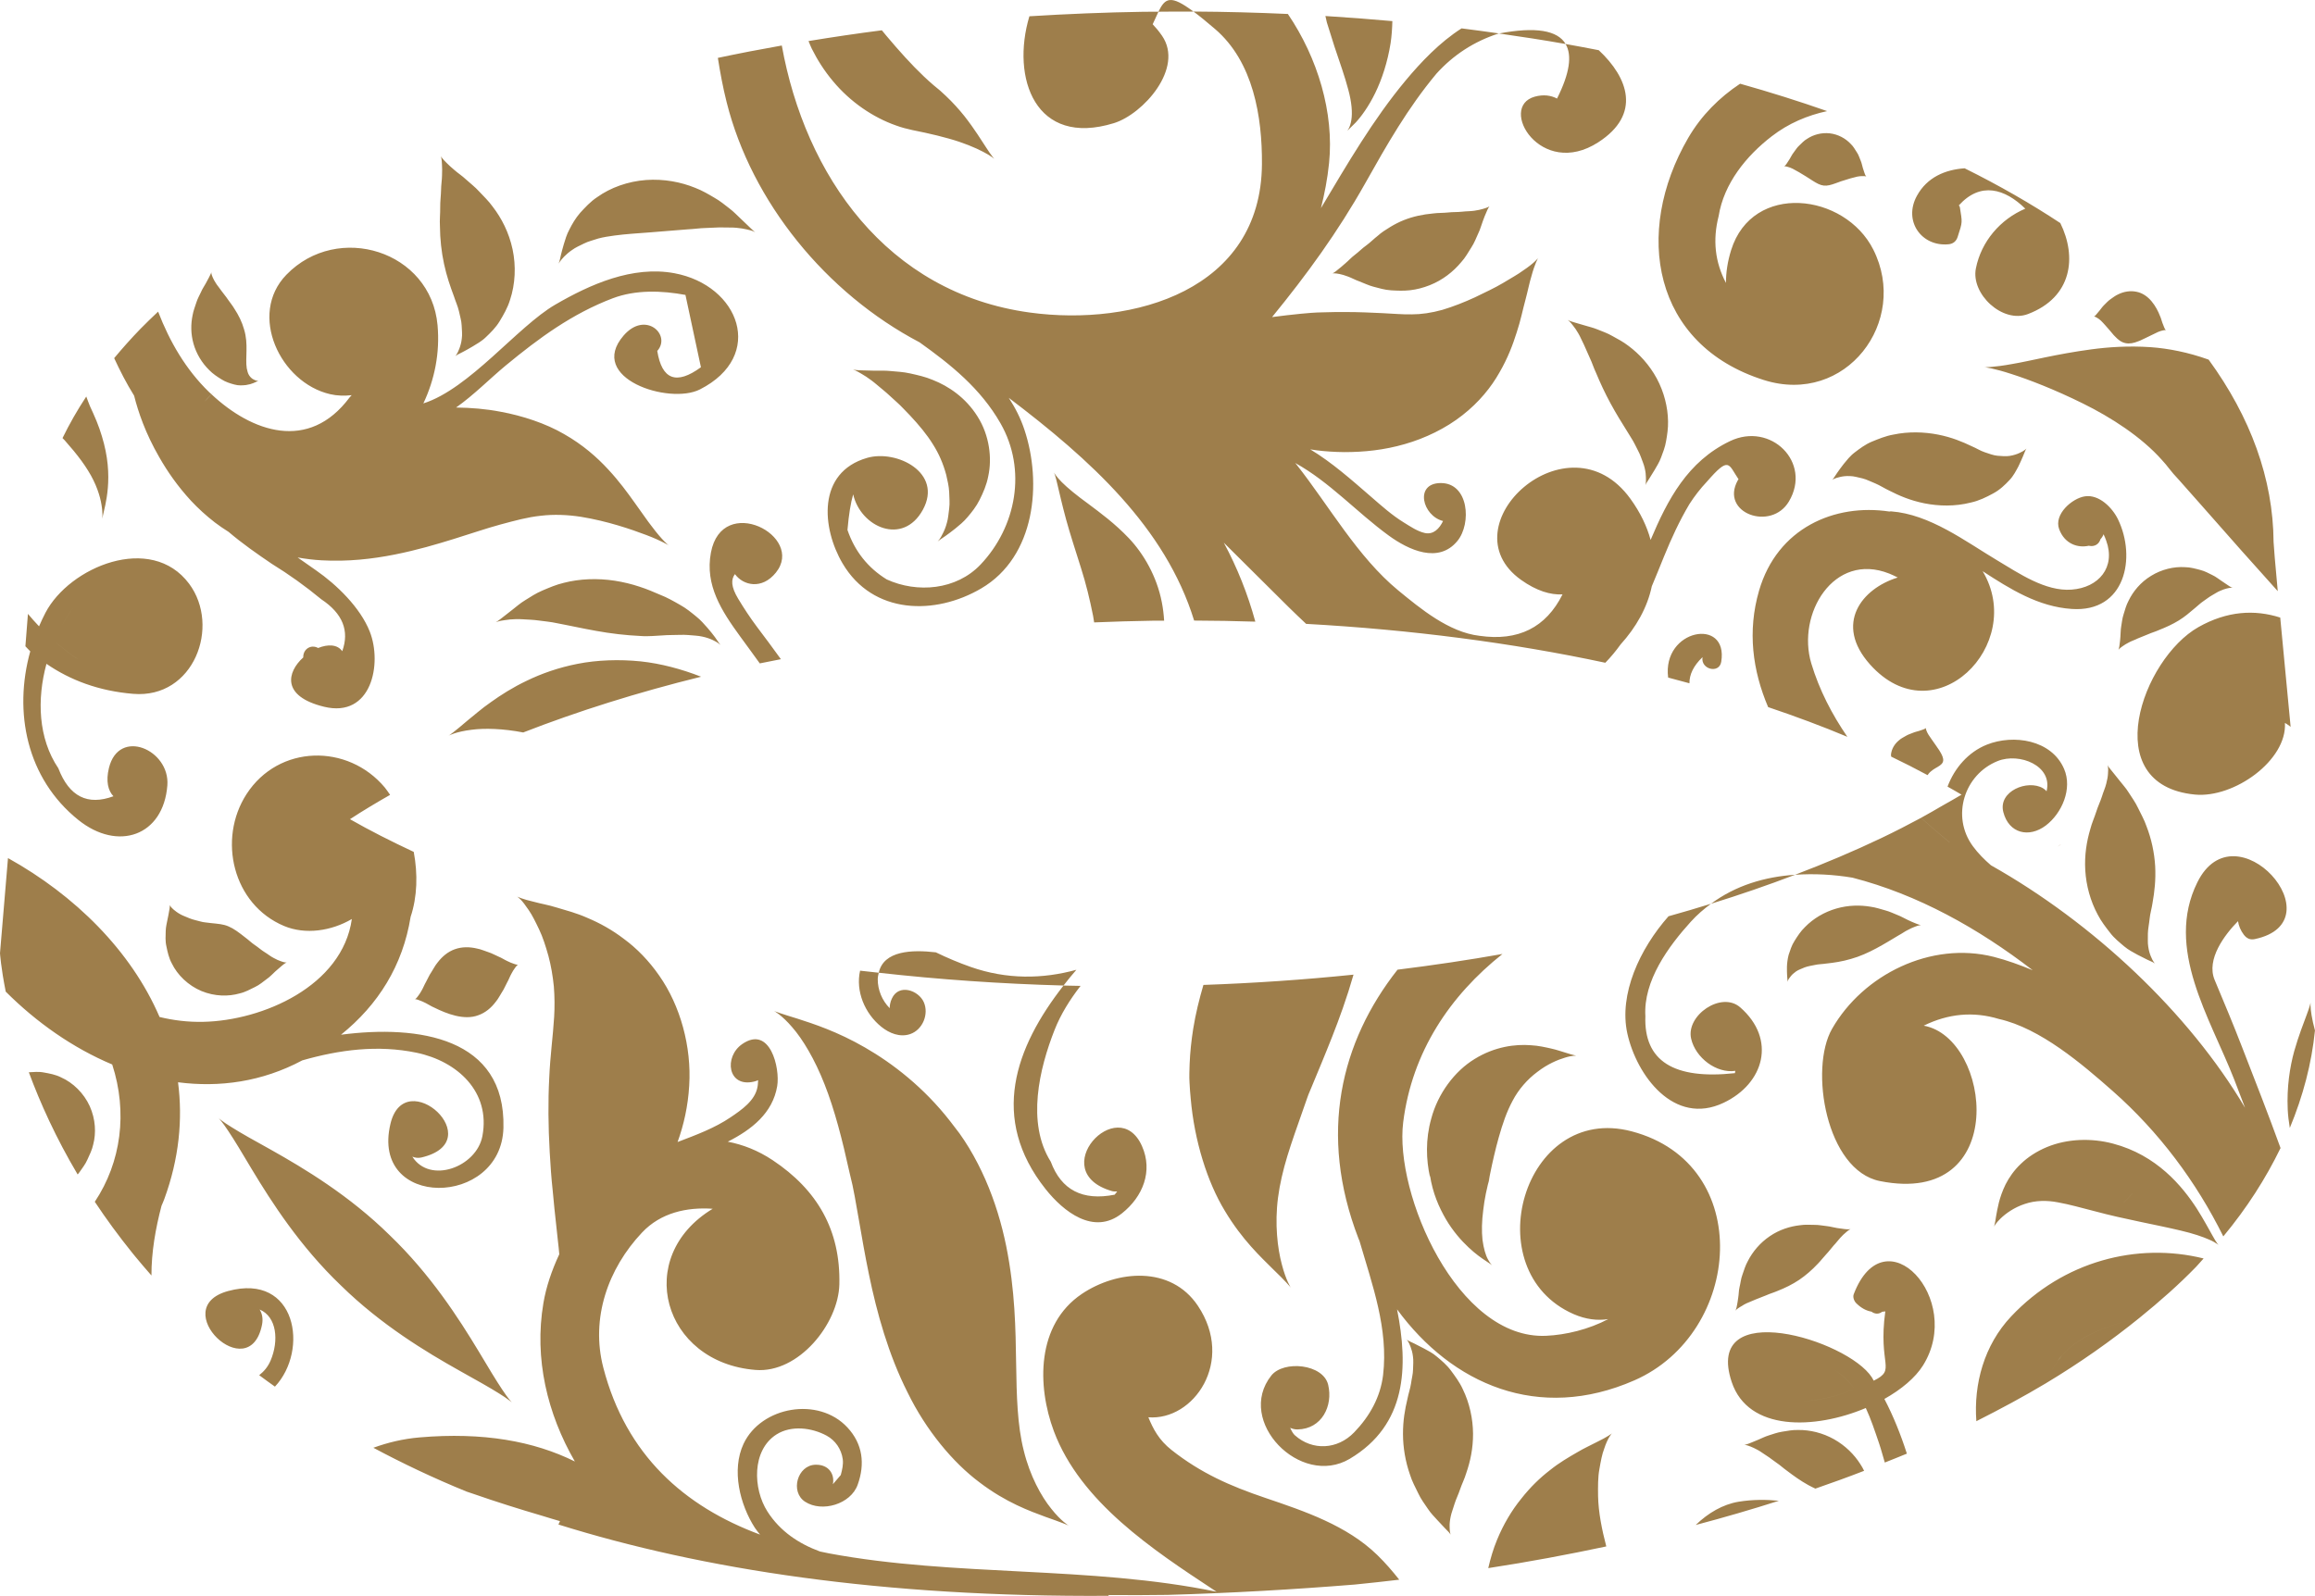 <svg version="1.1" id="图层_1" x="0px" y="0px" width="122.311px" height="84.339px" viewBox="0 0 122.311 84.339" enable-background="new 0 0 122.311 84.339" xml:space="preserve" xmlns="http://www.w3.org/2000/svg" xmlns:xlink="http://www.w3.org/1999/xlink" xmlns:xml="http://www.w3.org/XML/1998/namespace">
  <path fill="#9E7E4B" d="M97.765,64.957c0,0-0.004,0.002-0.005,0.003c0.001-0.001,0.006-0.001,0.006-0.001
	c0-0.002-0.101,0.043-0.255,0.186c-0.08,0.066-0.176,0.152-0.281,0.271c-0.104,0.11-0.215,0.267-0.346,0.401
	c-0.126,0.142-0.254,0.319-0.399,0.47c-0.144,0.153-0.285,0.34-0.438,0.496c-0.305,0.326-0.633,0.613-0.991,0.856
	c-0.361,0.241-0.736,0.424-1.136,0.582c-0.194,0.085-0.411,0.146-0.599,0.231l-0.56,0.221l-0.485,0.205
	c-0.102,0.044-0.17,0.091-0.241,0.136c-0.027,0.018-0.07,0.037-0.094,0.054c-0.183,0.107-0.252,0.193-0.25,0.195
	c0,0,0.001-0.003,0.002-0.004l-0.002,0.002c0.003,0,0.053-0.092,0.086-0.305c0.023-0.101,0.039-0.235,0.062-0.391
	c0.028-0.152,0.023-0.355,0.069-0.548c0.05-0.192,0.068-0.437,0.153-0.656c0.078-0.224,0.153-0.483,0.286-0.719
	c0.247-0.485,0.639-0.959,1.154-1.308c0.516-0.354,1.086-0.527,1.609-0.584c0.259-0.041,0.522-0.018,0.752-0.018
	c0.23-0.005,0.459,0.049,0.658,0.066c0.194,0.02,0.384,0.08,0.538,0.101c0.155,0.022,0.286,0.044,0.391,0.054
	C97.661,64.98,97.765,64.958,97.765,64.957z M51.284,51.1c-0.616-0.216-1.234-0.476-1.841-0.771c-1.244-0.144-2.756-0.1-3.015,1.078
	c3.169,0.356,6.433,0.586,9.761,0.676c0.219-0.281,0.444-0.56,0.681-0.832C55.083,51.744,53.185,51.768,51.284,51.1z M90.4,47.762
	c1.529-0.476,3.015-0.986,4.445-1.533C93.244,46.335,91.704,46.792,90.4,47.762z M82.718,2.325
	c-0.427-0.724-1.584-0.922-3.519-0.555C80.385,1.939,81.559,2.119,82.718,2.325z M61.204,0.619c0.616-0.006,1.233-0.011,1.852-0.006
	C61.852-0.288,61.563-0.118,61.204,0.619z M108.878,44.632c-0.003,0-0.006,0-0.009,0c-0.056,0.037-0.106,0.078-0.161,0.113
	C108.765,44.708,108.826,44.673,108.878,44.632z M117.144,65.707c-0.007,0.006-0.015,0.014-0.019,0.021
	c0.061,0.044,0.096,0.074,0.094,0.072C117.217,65.805,117.188,65.769,117.144,65.707z M8.851,48.589
	c-0.03,0.174-0.094,0.396-0.096,0.629c-0.005,0.229-0.029,0.518,0.037,0.794c0.058,0.28,0.125,0.61,0.286,0.903
	c0.294,0.61,0.867,1.168,1.569,1.461c0.704,0.289,1.428,0.293,2.019,0.123c0.296-0.067,0.565-0.221,0.803-0.336
	c0.239-0.111,0.444-0.291,0.623-0.422c0.182-0.123,0.332-0.295,0.459-0.408c0.13-0.117,0.239-0.213,0.326-0.283
	c0.172-0.151,0.271-0.189,0.271-0.186c0.002,0.004-0.107,0.014-0.318-0.068c-0.104-0.037-0.231-0.088-0.376-0.172
	c-0.146-0.07-0.312-0.209-0.478-0.308c-0.167-0.101-0.343-0.261-0.513-0.372c-0.173-0.115-0.342-0.281-0.503-0.398
	c-0.326-0.258-0.604-0.469-0.884-0.586c-0.278-0.123-0.561-0.137-0.923-0.176c-0.168-0.029-0.387-0.031-0.566-0.086
	c-0.18-0.051-0.398-0.095-0.571-0.166c-0.166-0.076-0.367-0.139-0.501-0.221c-0.147-0.08-0.25-0.166-0.335-0.234
	c-0.17-0.146-0.217-0.248-0.215-0.248c0.006,0,0.019,0.104-0.032,0.332C8.919,48.27,8.886,48.416,8.851,48.589z M41.854,54.285
	c0.554,0.631,1.19,1.688,1.713,3.023c0.53,1.337,0.941,2.949,1.313,4.643l0.161,0.68l0.119,0.604l0.224,1.265
	c0.152,0.873,0.312,1.819,0.525,2.844c0.421,2.047,1.033,4.246,2.042,6.244c0.979,2.006,2.406,3.713,3.806,4.756
	c1.398,1.066,2.671,1.519,3.482,1.82c0.825,0.287,1.236,0.455,1.233,0.469c0.004,0-0.406-0.235-0.928-0.898
	c-0.528-0.648-1.129-1.736-1.454-3.07c-0.341-1.343-0.378-2.881-0.404-4.641c-0.029-1.762-0.049-3.811-0.524-6.171
	c-0.241-1.179-0.597-2.371-1.099-3.515c-0.251-0.573-0.538-1.131-0.86-1.666c-0.161-0.262-0.334-0.531-0.507-0.771L50.2,59.253
	c-1.391-1.785-3.039-3.055-4.498-3.894c-1.462-0.845-2.73-1.254-3.558-1.521c-0.838-0.254-1.256-0.404-1.254-0.416
	C40.887,53.419,41.307,53.643,41.854,54.285z M68.017,61.093c0.233-0.764,0.523-1.571,0.831-2.449l0.23-0.656
	c0.078-0.23,0.146-0.346,0.23-0.568l0.521-1.256c0.36-0.877,0.752-1.838,1.12-2.889c0.202-0.576,0.391-1.165,0.563-1.766
	c-2.596,0.267-5.243,0.449-7.93,0.543c-0.22,0.75-0.41,1.515-0.538,2.307c-0.097,0.615-0.166,1.239-0.191,1.871
	c-0.01,0.295-0.026,0.691-0.006,0.971c0.015,0.311,0.035,0.569,0.063,0.855c0.194,2.23,0.875,4.408,1.803,5.934
	c0.921,1.543,1.925,2.461,2.551,3.088c0.645,0.617,0.943,0.969,0.937,0.978c0.001,0.003-0.263-0.4-0.479-1.245
	c-0.221-0.83-0.381-2.109-0.199-3.516C67.615,62.589,67.784,61.86,68.017,61.093z M84.756,76.564
	c0.186-0.587,0.415-0.824,0.414-0.822c0.006,0.01-0.242,0.196-0.814,0.473c-0.273,0.147-0.651,0.309-1.059,0.556
	c-0.41,0.239-0.911,0.524-1.41,0.927c-0.51,0.391-1.035,0.893-1.517,1.51c-0.498,0.611-0.938,1.349-1.275,2.17
	c-0.197,0.475-0.346,0.979-0.464,1.494c2.129-0.326,4.206-0.715,6.236-1.146c-0.231-0.887-0.416-1.797-0.434-2.659
	c-0.006-0.502-0.01-1.006,0.069-1.421C84.574,77.228,84.645,76.843,84.756,76.564z M44.012,4.292
	c0.918,1.105,2.127,1.917,3.32,2.336c0.304,0.113,0.589,0.184,0.867,0.245l0.674,0.14c0.445,0.099,0.87,0.2,1.256,0.311
	c0.778,0.216,1.405,0.484,1.815,0.699c0.414,0.211,0.603,0.382,0.6,0.382c-0.003,0.003-0.169-0.182-0.421-0.578
	c-0.261-0.391-0.618-0.989-1.171-1.693c-0.279-0.349-0.609-0.718-0.992-1.079c-0.188-0.183-0.394-0.361-0.63-0.548
	c-0.18-0.158-0.362-0.314-0.522-0.471c-0.665-0.631-1.296-1.339-1.962-2.127l-0.255-0.308c-1.307,0.168-2.594,0.359-3.874,0.569
	c0.058,0.133,0.105,0.267,0.169,0.396C43.179,3.155,43.55,3.744,44.012,4.292z M70.508,2.47c0.28,0.833,0.551,1.594,0.725,2.26
	c0.183,0.665,0.229,1.234,0.162,1.622c-0.06,0.393-0.218,0.566-0.214,0.563c-0.005-0.007,0.155-0.139,0.45-0.444
	c0.287-0.31,0.674-0.833,1.028-1.557c0.351-0.721,0.653-1.629,0.813-2.64c0.055-0.371,0.082-0.758,0.092-1.158
	c-1.17-0.106-2.349-0.196-3.537-0.269c0.027,0.109,0.048,0.231,0.076,0.336L70.508,2.47z M122.132,53.666
	c-0.079-0.451-0.054-0.697-0.054-0.697c0.007,0.003-0.044,0.24-0.21,0.672c-0.158,0.434-0.415,1.068-0.655,1.912
	c-0.231,0.839-0.397,1.904-0.343,3.078c0.014,0.318,0.055,0.646,0.11,0.979c0.7-1.686,1.155-3.41,1.329-5.154
	C122.228,54.153,122.167,53.884,122.132,53.666z M117.143,65.707c-0.007,0.006-0.015,0.014-0.019,0.022
	c-0.079-0.054-0.205-0.132-0.397-0.214c-0.34-0.154-0.864-0.33-1.514-0.482c-1.295-0.31-3.006-0.607-4.498-1.011
	c-0.757-0.194-1.389-0.373-1.98-0.479c-0.587-0.115-1.196-0.109-1.76,0.084c-0.563,0.182-1.015,0.514-1.276,0.768
	c-0.271,0.259-0.354,0.447-0.354,0.445c0.009,0.002,0.062-0.184,0.117-0.567c0.071-0.376,0.148-0.959,0.501-1.681
	c0.182-0.355,0.442-0.742,0.812-1.09c0.365-0.354,0.841-0.662,1.374-0.883c1.077-0.445,2.353-0.484,3.49-0.182
	c2.311,0.609,3.659,2.248,4.429,3.438c0.385,0.608,0.649,1.115,0.838,1.443C117.008,65.505,117.089,65.63,117.143,65.707z
	 M112.683,63.058c-0.157,0.17-0.316,0.338-0.48,0.505c0.003-0.003,0.007-0.006,0.01-0.009c0.155-0.158,0.305-0.317,0.454-0.478
	C112.671,63.071,112.677,63.064,112.683,63.058z M79.183,60.117c0.209-0.738,0.418-1.357,0.735-1.945
	c0.308-0.592,0.781-1.137,1.314-1.529c0.526-0.409,1.078-0.639,1.46-0.751c0.388-0.121,0.609-0.101,0.606-0.104
	c-0.002,0.008-0.21-0.035-0.604-0.162c-0.194-0.057-0.442-0.146-0.744-0.213c-0.299-0.066-0.655-0.152-1.067-0.174
	c-0.817-0.066-1.917,0.07-2.978,0.73c-1.058,0.645-1.938,1.832-2.287,3.15c-0.311,1.104-0.268,2.176-0.065,3.092L75.55,62.1
	c0.14,0.944,0.477,1.705,0.848,2.342c0.374,0.632,0.808,1.121,1.188,1.476c0.377,0.359,0.709,0.582,0.926,0.726
	c0.223,0.142,0.327,0.226,0.324,0.228c0.001-0.002-0.104-0.095-0.221-0.316c-0.124-0.221-0.229-0.586-0.288-1.03
	c-0.05-0.454-0.038-0.993,0.039-1.575c0.064-0.574,0.194-1.209,0.36-1.769l-0.071,0.239l0.067-0.352
	C78.858,61.394,79.01,60.733,79.183,60.117z M76.658,72.43c-0.221-0.3-0.497-0.528-0.733-0.726c-0.229-0.203-0.494-0.33-0.695-0.441
	l-0.512-0.262c-0.131-0.069-0.244-0.106-0.308-0.148c-0.063-0.037-0.092-0.063-0.092-0.063s0.001,0.002,0.002,0.002l-0.003-0.002
	c0.001-0.002,0.11,0.112,0.209,0.387c0.051,0.138,0.103,0.302,0.126,0.51c0.033,0.197,0.011,0.447,0.005,0.682
	c0,0.235-0.076,0.504-0.107,0.752c-0.04,0.26-0.135,0.529-0.188,0.805c-0.134,0.552-0.239,1.156-0.236,1.861
	c0.002,0.707,0.125,1.449,0.369,2.144c0.106,0.348,0.286,0.678,0.434,0.983c0.141,0.309,0.35,0.582,0.512,0.824
	c0.158,0.245,0.367,0.443,0.517,0.614l0.391,0.417c0.099,0.111,0.193,0.188,0.233,0.247c0.048,0.058,0.064,0.092,0.064,0.092
	l-0.001-0.002l0.002,0.002c-0.001,0.002-0.063-0.144-0.057-0.438c-0.005-0.145,0.013-0.321,0.056-0.525
	c0.039-0.202,0.139-0.438,0.206-0.676c0.072-0.236,0.204-0.496,0.292-0.766c0.09-0.268,0.238-0.556,0.325-0.855
	c0.21-0.605,0.362-1.293,0.358-2.086c-0.006-0.788-0.186-1.616-0.541-2.346C77.12,73.05,76.873,72.721,76.658,72.43z M77.242,11.188
	c-0.226,0.027-0.495,0.012-0.742,0.042c-0.251,0.028-0.534,0.015-0.794,0.052c-0.533,0.049-1.052,0.157-1.548,0.356
	c-0.25,0.101-0.484,0.222-0.706,0.357c-0.236,0.143-0.48,0.3-0.66,0.467c-0.193,0.147-0.391,0.35-0.6,0.503
	c-0.212,0.148-0.407,0.35-0.602,0.496c-0.19,0.141-0.359,0.332-0.506,0.452c-0.148,0.136-0.275,0.236-0.376,0.317
	c-0.201,0.176-0.315,0.225-0.317,0.221s0.131-0.023,0.379,0.029c0.124,0.024,0.278,0.069,0.452,0.136
	c0.179,0.062,0.378,0.179,0.602,0.256c0.218,0.079,0.471,0.21,0.739,0.279c0.275,0.07,0.594,0.172,0.936,0.192
	c0.35,0.021,0.666,0.032,1-0.005c0.35-0.04,0.7-0.131,1.04-0.266c0.684-0.271,1.246-0.716,1.664-1.22
	c0.22-0.236,0.375-0.53,0.533-0.774c0.16-0.238,0.262-0.519,0.366-0.743c0.111-0.222,0.168-0.464,0.24-0.644
	c0.067-0.187,0.127-0.34,0.181-0.455c0.095-0.248,0.178-0.345,0.181-0.342s-0.104,0.08-0.354,0.146
	c-0.122,0.036-0.275,0.072-0.464,0.098C77.7,11.166,77.467,11.161,77.242,11.188z M61.506,32.802
	c-0.02-0.325-0.058-0.655-0.125-0.989c-0.264-1.36-0.968-2.56-1.739-3.371c-0.75-0.788-1.51-1.339-2.128-1.804
	c-0.63-0.457-1.114-0.853-1.416-1.158c-0.305-0.303-0.414-0.511-0.41-0.51c0.004-0.003,0.086,0.209,0.181,0.638
	c0.102,0.424,0.245,1.063,0.455,1.837c0.212,0.774,0.502,1.66,0.783,2.553c0.273,0.856,0.469,1.669,0.644,2.543
	c0.023,0.116,0.035,0.236,0.057,0.352c1.03-0.044,2.065-0.073,3.104-0.09C61.109,32.798,61.306,32.804,61.506,32.802z
	 M26.345,50.557c-0.163-0.067-0.353-0.179-0.539-0.236c-0.186-0.059-0.395-0.155-0.593-0.19c-0.407-0.098-0.81-0.1-1.184,0.035
	c-0.37,0.131-0.674,0.391-0.916,0.709c-0.125,0.148-0.226,0.354-0.328,0.508c-0.107,0.15-0.188,0.354-0.273,0.502
	c-0.088,0.146-0.154,0.326-0.224,0.441c-0.068,0.127-0.133,0.223-0.188,0.295c-0.104,0.154-0.179,0.192-0.179,0.189
	c0-0.005,0.081-0.014,0.252,0.061c0.083,0.027,0.192,0.074,0.323,0.141c0.126,0.059,0.287,0.173,0.445,0.236
	c0.66,0.326,1.58,0.69,2.33,0.405c0.374-0.132,0.681-0.39,0.923-0.713c0.127-0.147,0.228-0.354,0.331-0.513
	c0.105-0.152,0.185-0.357,0.27-0.508c0.086-0.147,0.148-0.328,0.218-0.448c0.066-0.128,0.128-0.226,0.182-0.298
	c0.104-0.157,0.175-0.196,0.177-0.194c0.001,0.005-0.079,0.015-0.254-0.056c-0.087-0.028-0.192-0.07-0.324-0.137
	C26.666,50.73,26.502,50.619,26.345,50.557z M23.985,15.664c0.082,0.258,0.203,0.52,0.261,0.775
	c0.049,0.246,0.138,0.515,0.145,0.756c0.012,0.24,0.04,0.493,0.007,0.7c-0.021,0.213-0.076,0.387-0.128,0.526
	c-0.104,0.285-0.216,0.408-0.216,0.406c0,0,0.028-0.028,0.094-0.068c0.063-0.046,0.181-0.086,0.315-0.164
	c0.136-0.076,0.315-0.165,0.521-0.293c0.203-0.125,0.474-0.271,0.701-0.497c0.233-0.223,0.507-0.488,0.71-0.823
	c0.201-0.333,0.423-0.711,0.552-1.132c0.278-0.836,0.324-1.788,0.134-2.677c-0.192-0.893-0.583-1.643-1.045-2.244
	c-0.217-0.306-0.49-0.563-0.717-0.806c-0.222-0.248-0.489-0.446-0.699-0.64c-0.204-0.192-0.439-0.343-0.608-0.494
	c-0.175-0.146-0.314-0.275-0.422-0.385c-0.226-0.216-0.302-0.354-0.299-0.355c0.003-0.002,0.054,0.149,0.061,0.46
	c0.01,0.154,0.012,0.345,0.002,0.572c-0.002,0.224-0.049,0.497-0.051,0.774c-0.005,0.279-0.05,0.598-0.045,0.911
	c0.006,0.314-0.036,0.661-0.014,0.991c0.006,0.674,0.077,1.35,0.217,1.993C23.598,14.593,23.79,15.141,23.985,15.664z
	 M97.998,23.906c-0.255,0.19-0.437,0.433-0.586,0.612c-0.148,0.189-0.262,0.348-0.349,0.474c-0.164,0.262-0.258,0.378-0.265,0.371
	c-0.001,0.002,0.128-0.096,0.417-0.156c0.139-0.033,0.316-0.058,0.521-0.047c0.201,0,0.438,0.071,0.66,0.121
	c0.227,0.054,0.463,0.183,0.693,0.271c0.236,0.1,0.474,0.256,0.729,0.376c0.512,0.262,1.102,0.521,1.857,0.672
	c0.752,0.15,1.615,0.174,2.456-0.042c0.42-0.09,0.82-0.286,1.171-0.478c0.354-0.186,0.639-0.464,0.861-0.702
	c0.228-0.238,0.36-0.515,0.474-0.721c0.107-0.219,0.183-0.396,0.243-0.537c0.109-0.289,0.179-0.42,0.185-0.417
	c0.004,0.001-0.102,0.121-0.374,0.239c-0.13,0.061-0.3,0.118-0.5,0.15c-0.196,0.035-0.439,0.011-0.657-0.006
	c-0.226-0.021-0.46-0.117-0.677-0.187c-0.223-0.073-0.444-0.217-0.686-0.318c-0.477-0.229-1.042-0.468-1.776-0.613
	c-0.728-0.143-1.558-0.17-2.361,0c-0.399,0.069-0.785,0.229-1.137,0.373C98.547,23.487,98.249,23.715,97.998,23.906z
	 M113.573,48.555c0.024-0.265,0.116-0.558,0.155-0.843c0.105-0.586,0.177-1.219,0.139-1.935c-0.042-0.714-0.197-1.44-0.46-2.114
	c-0.114-0.34-0.301-0.66-0.444-0.961c-0.139-0.302-0.342-0.574-0.496-0.819c-0.151-0.248-0.35-0.453-0.485-0.633l-0.36-0.45
	c-0.091-0.12-0.177-0.206-0.214-0.271c-0.04-0.063-0.055-0.098-0.055-0.098c0.002-0.002,0.052,0.151,0.021,0.449
	c-0.006,0.146-0.036,0.328-0.091,0.531c-0.048,0.21-0.159,0.445-0.232,0.691c-0.079,0.25-0.212,0.522-0.3,0.805
	c-0.089,0.284-0.232,0.592-0.312,0.911c-0.191,0.646-0.313,1.369-0.265,2.181c0.049,0.806,0.272,1.621,0.654,2.33
	c0.183,0.358,0.429,0.674,0.655,0.963c0.218,0.291,0.51,0.519,0.741,0.717c0.236,0.201,0.504,0.33,0.705,0.445
	c0.21,0.11,0.383,0.195,0.522,0.264c0.135,0.07,0.251,0.105,0.314,0.146c0.065,0.035,0.094,0.063,0.094,0.063
	s-0.114-0.111-0.222-0.389c-0.057-0.135-0.108-0.307-0.136-0.511c-0.037-0.204-0.013-0.454-0.019-0.692
	C113.486,49.091,113.548,48.819,113.573,48.555z M96.902,76.063c-0.606-0.34-1.276-0.498-1.885-0.491
	c-0.302-0.011-0.596,0.049-0.854,0.09c-0.261,0.039-0.504,0.133-0.714,0.197s-0.398,0.166-0.558,0.23
	c-0.159,0.068-0.293,0.125-0.399,0.164c-0.215,0.092-0.331,0.105-0.331,0.104c-0.002-0.004,0.119,0.005,0.332,0.092
	c0.104,0.043,0.232,0.098,0.378,0.18c0.145,0.076,0.301,0.201,0.469,0.304c0.17,0.104,0.345,0.254,0.522,0.372
	c0.185,0.121,0.358,0.285,0.541,0.414c0.367,0.279,0.73,0.541,1.145,0.769c0.116,0.065,0.242,0.123,0.365,0.183
	c0.877-0.303,1.737-0.615,2.576-0.941c-0.058-0.12-0.122-0.238-0.199-0.352C97.976,76.88,97.505,76.403,96.902,76.063z
	 M97.793,50.677c0.924-0.252,1.813-0.826,2.52-1.246c0.175-0.092,0.335-0.213,0.48-0.281c0.144-0.079,0.271-0.135,0.376-0.173
	c0.208-0.085,0.327-0.09,0.325-0.089c-0.001,0.004-0.114-0.014-0.323-0.105c-0.105-0.041-0.232-0.096-0.384-0.17
	c-0.154-0.068-0.331-0.18-0.527-0.253c-0.197-0.077-0.419-0.188-0.658-0.25c-0.236-0.065-0.501-0.155-0.775-0.192
	c-0.553-0.092-1.171-0.086-1.804,0.096c-0.632,0.182-1.214,0.523-1.657,0.979c-0.229,0.219-0.399,0.485-0.552,0.729
	c-0.155,0.237-0.237,0.515-0.313,0.739c-0.122,0.479-0.089,0.854-0.081,1.082c0,0.115,0.024,0.205,0.021,0.26
	c0.001,0.057-0.005,0.085-0.005,0.085c-0.001,0.002,0.026-0.119,0.17-0.285c0.065-0.088,0.164-0.179,0.287-0.265
	c0.125-0.086,0.3-0.146,0.455-0.213c0.166-0.062,0.357-0.092,0.541-0.129c0.181-0.043,0.398-0.043,0.598-0.074
	C96.897,50.878,97.332,50.815,97.793,50.677z M101.612,38.552c-0.057,0.021-0.127,0.046-0.221,0.075
	c-0.09,0.03-0.223,0.056-0.328,0.103c-0.108,0.046-0.259,0.091-0.368,0.16c-0.112,0.066-0.262,0.139-0.361,0.232
	c-0.227,0.186-0.389,0.437-0.426,0.751c-0.006,0.035,0.012,0.076,0.011,0.113c0.66,0.317,1.303,0.643,1.923,0.979
	c0.021-0.03,0.043-0.06,0.062-0.085c0.057-0.076,0.158-0.148,0.23-0.204c0.071-0.055,0.182-0.106,0.252-0.153
	c0.158-0.093,0.263-0.183,0.28-0.319c0.017-0.136-0.055-0.307-0.178-0.503c-0.049-0.092-0.144-0.202-0.202-0.301
	c-0.06-0.097-0.151-0.205-0.21-0.299l-0.185-0.271c-0.05-0.08-0.082-0.148-0.101-0.199c-0.049-0.111-0.039-0.159-0.036-0.159
	C101.757,38.475,101.726,38.509,101.612,38.552z M112.029,33.656c-0.013,0.155-0.023,0.286-0.04,0.385
	c-0.02,0.209-0.062,0.305-0.063,0.302c-0.002,0,0.06-0.086,0.232-0.199c0.083-0.058,0.188-0.128,0.323-0.194
	c0.128-0.073,0.308-0.128,0.466-0.209l0.542-0.22c0.182-0.083,0.394-0.14,0.574-0.223c0.382-0.15,0.732-0.312,1.047-0.505
	c0.316-0.193,0.576-0.417,0.86-0.659c0.142-0.114,0.285-0.256,0.438-0.359c0.15-0.098,0.306-0.23,0.457-0.311
	c0.15-0.081,0.298-0.188,0.434-0.24c0.133-0.063,0.254-0.097,0.351-0.124c0.198-0.052,0.306-0.039,0.306-0.036
	c-0.002,0.004-0.101-0.031-0.271-0.153l-0.326-0.22c-0.132-0.085-0.284-0.213-0.471-0.3c-0.183-0.09-0.399-0.211-0.64-0.271
	c-0.239-0.062-0.518-0.144-0.806-0.147c-0.581-0.037-1.231,0.113-1.791,0.459c-0.559,0.34-0.952,0.825-1.188,1.312
	c-0.127,0.235-0.195,0.496-0.264,0.719c-0.074,0.222-0.093,0.457-0.128,0.651C112.038,33.306,112.044,33.503,112.029,33.656z
	 M110.997,16.943c0.073,0.063,0.154,0.168,0.235,0.25c0.084,0.082,0.167,0.204,0.254,0.291c0.081,0.084,0.171,0.218,0.256,0.293
	c0.171,0.185,0.349,0.316,0.559,0.357c0.208,0.044,0.435,0.001,0.679-0.1c0.117-0.035,0.249-0.119,0.368-0.166
	c0.115-0.045,0.246-0.128,0.355-0.172l0.315-0.152c0.097-0.04,0.173-0.063,0.233-0.076c0.131-0.033,0.185-0.019,0.183-0.015
	c-0.002,0.002-0.045-0.034-0.095-0.16c-0.025-0.058-0.058-0.136-0.092-0.233c-0.038-0.096-0.066-0.237-0.121-0.349
	c-0.192-0.503-0.588-1.164-1.248-1.292c-0.322-0.067-0.66-0.013-0.958,0.132c-0.15,0.066-0.289,0.174-0.416,0.263
	c-0.123,0.083-0.233,0.211-0.329,0.302c-0.096,0.089-0.176,0.214-0.243,0.292l-0.165,0.196c-0.085,0.108-0.134,0.129-0.135,0.125
	c-0.002-0.005,0.058-0.001,0.168,0.068C110.855,16.828,110.923,16.875,110.997,16.943z M95.48,7.335
	c-0.162,0.092-0.297,0.238-0.417,0.354c-0.123,0.107-0.214,0.268-0.301,0.377c-0.088,0.108-0.149,0.249-0.209,0.342
	c-0.061,0.096-0.108,0.175-0.15,0.231c-0.081,0.124-0.139,0.154-0.14,0.152c-0.002-0.004,0.064-0.014,0.203,0.031
	c0.066,0.019,0.149,0.045,0.251,0.096l0.33,0.182l0.357,0.216c0.119,0.065,0.241,0.163,0.353,0.226
	c0.227,0.144,0.411,0.244,0.597,0.265c0.188,0.022,0.381-0.031,0.628-0.121c0.117-0.034,0.262-0.104,0.389-0.136l0.399-0.124
	c0.122-0.023,0.257-0.074,0.362-0.093c0.109-0.023,0.196-0.025,0.267-0.025c0.146-0.009,0.208,0.02,0.205,0.021
	c-0.003,0.003-0.048-0.044-0.095-0.185c-0.026-0.066-0.051-0.156-0.086-0.264c-0.035-0.104-0.057-0.258-0.115-0.388
	c-0.059-0.128-0.105-0.306-0.202-0.442c-0.091-0.14-0.188-0.32-0.329-0.449c-0.266-0.284-0.657-0.503-1.104-0.555
	C96.226,6.998,95.801,7.121,95.48,7.335z M84.401,17.41c-0.24-0.1-0.485-0.15-0.681-0.213l-0.495-0.145
	c-0.269-0.076-0.397-0.136-0.396-0.142c0-0.002,0.124,0.081,0.284,0.301c0.087,0.104,0.181,0.244,0.279,0.413
	c0.102,0.167,0.184,0.384,0.294,0.592L84,18.923c0.117,0.242,0.202,0.524,0.325,0.781c0.225,0.538,0.475,1.08,0.767,1.615
	c0.289,0.535,0.588,1.015,0.877,1.476c0.133,0.232,0.296,0.456,0.406,0.683c0.104,0.225,0.24,0.445,0.315,0.658
	c0.075,0.212,0.167,0.417,0.207,0.604c0.045,0.187,0.063,0.352,0.063,0.484c0.017,0.271-0.027,0.416-0.028,0.414
	c0,0,0.012-0.036,0.046-0.096l0.171-0.266l0.275-0.446c0.102-0.182,0.243-0.395,0.337-0.651c0.095-0.255,0.215-0.55,0.266-0.87
	c0.057-0.321,0.112-0.68,0.103-1.048c-0.011-0.738-0.207-1.536-0.595-2.259c-0.392-0.723-0.928-1.301-1.49-1.719
	c-0.275-0.214-0.577-0.373-0.85-0.522C84.928,17.604,84.64,17.51,84.401,17.41z M37.65,33.821c0.294,0.132,0.418,0.268,0.417,0.264
	c-0.006,0.006-0.101-0.136-0.292-0.412c-0.1-0.133-0.228-0.299-0.391-0.486c-0.165-0.184-0.355-0.413-0.606-0.611
	c-0.247-0.201-0.526-0.434-0.854-0.613c-0.323-0.184-0.674-0.388-1.057-0.535l-0.514-0.217c-0.171-0.07-0.377-0.146-0.575-0.209
	c-0.403-0.134-0.837-0.24-1.296-0.312c-0.914-0.141-1.857-0.104-2.687,0.11c-0.414,0.096-0.793,0.263-1.136,0.408
	c-0.346,0.146-0.642,0.344-0.906,0.508c-0.267,0.159-0.481,0.354-0.671,0.499l-0.482,0.377c-0.257,0.206-0.405,0.297-0.408,0.292
	c0,0,0.162-0.072,0.486-0.112c0.16-0.028,0.358-0.046,0.589-0.052c0.23-0.008,0.5,0.022,0.779,0.032
	c0.279,0.013,0.585,0.068,0.896,0.101c0.313,0.035,0.639,0.12,0.971,0.177c0.666,0.135,1.367,0.285,2.157,0.406
	c0.394,0.058,0.789,0.106,1.183,0.137l0.594,0.038c0.21,0.019,0.438,0.009,0.612,0.002c0.351-0.011,0.693-0.053,1.008-0.052
	c0.311,0.002,0.618-0.025,0.889-0.001c0.269,0.026,0.532,0.032,0.747,0.082C37.323,33.688,37.508,33.755,37.65,33.821z
	 M50.028,27.63c-0.058,0.225-0.136,0.409-0.211,0.555c-0.139,0.304-0.276,0.429-0.274,0.43c-0.004-0.007,0.141-0.109,0.424-0.3
	c0.138-0.101,0.31-0.225,0.508-0.384c0.195-0.161,0.438-0.352,0.648-0.607c0.215-0.252,0.457-0.552,0.638-0.918
	c0.181-0.363,0.368-0.78,0.455-1.254c0.201-0.928,0.069-2.136-0.57-3.143c-0.628-1.004-1.538-1.604-2.357-1.928
	c-0.41-0.175-0.823-0.26-1.191-0.344s-0.727-0.098-1.04-0.128c-0.313-0.034-0.604-0.014-0.85-0.019l-0.622-0.016
	c-0.34-0.005-0.515-0.039-0.515-0.042c0-0.003,0.175,0.054,0.459,0.231c0.145,0.081,0.316,0.195,0.509,0.338
	c0.193,0.138,0.397,0.331,0.625,0.511c0.229,0.183,0.459,0.415,0.704,0.629c0.245,0.215,0.478,0.48,0.715,0.718
	c0.468,0.5,0.894,1.012,1.207,1.52c0.316,0.498,0.542,1.018,0.704,1.62c0.066,0.295,0.142,0.603,0.155,0.902
	c0.008,0.294,0.039,0.599,0.001,0.87C50.114,27.139,50.096,27.411,50.028,27.63z M30.23,13.208c0.169-0.126,0.4-0.229,0.626-0.339
	c0.221-0.115,0.501-0.177,0.756-0.265c0.271-0.074,0.558-0.114,0.85-0.156c0.584-0.079,1.202-0.116,1.875-0.167l2-0.161
	c0.326-0.014,0.648-0.066,0.953-0.071c0.301-0.005,0.6-0.036,0.868-0.029c0.266,0.011,0.523-0.004,0.741,0.017
	c0.22,0.021,0.407,0.051,0.555,0.087c0.304,0.062,0.451,0.145,0.448,0.145c-0.002,0.005-0.132-0.095-0.354-0.317l-0.422-0.403
	c-0.169-0.154-0.355-0.358-0.592-0.537c-0.234-0.179-0.491-0.397-0.799-0.568c-0.303-0.178-0.636-0.377-1.01-0.519
	c-0.743-0.302-1.636-0.48-2.591-0.412c-0.957,0.071-1.873,0.399-2.58,0.905c-0.362,0.236-0.647,0.555-0.901,0.829
	c-0.249,0.288-0.428,0.6-0.567,0.878c-0.15,0.271-0.225,0.551-0.295,0.775c-0.071,0.224-0.111,0.418-0.154,0.57
	c-0.063,0.312-0.116,0.463-0.122,0.463c-0.002,0,0.078-0.151,0.293-0.373C29.916,13.456,30.048,13.327,30.23,13.208z M11.057,19.562
	c0.19,0.195,0.422,0.349,0.644,0.485c0.215,0.14,0.469,0.219,0.688,0.276c0.215,0.064,0.443,0.043,0.607,0.026
	c0.168-0.025,0.295-0.063,0.391-0.104c0.189-0.083,0.269-0.124,0.274-0.115c0.003-0.002-0.106,0.017-0.267-0.078
	c-0.079-0.039-0.165-0.113-0.229-0.213c-0.069-0.101-0.101-0.241-0.128-0.372c-0.086-0.552,0.097-1.28-0.139-2.051
	c-0.107-0.389-0.291-0.76-0.517-1.104c-0.101-0.174-0.243-0.338-0.349-0.497c-0.104-0.161-0.24-0.309-0.338-0.451
	c-0.092-0.142-0.212-0.272-0.284-0.391c-0.078-0.118-0.132-0.222-0.17-0.309c-0.082-0.176-0.078-0.275-0.078-0.275
	c0.006,0.002-0.022,0.093-0.118,0.268c-0.042,0.088-0.101,0.196-0.174,0.324c-0.068,0.129-0.179,0.282-0.249,0.451
	c-0.077,0.169-0.188,0.359-0.25,0.563c-0.063,0.205-0.157,0.43-0.195,0.661c-0.098,0.469-0.101,0.99,0.049,1.515
	C10.374,18.696,10.669,19.182,11.057,19.562z M3.891,23.822c0.296,0.362,0.558,0.713,0.765,1.054
	c0.429,0.684,0.635,1.344,0.708,1.81c0.08,0.47,0.038,0.736,0.04,0.734c-0.008-0.002,0.052-0.252,0.16-0.729
	c0.098-0.476,0.216-1.206,0.125-2.141c-0.045-0.466-0.145-0.973-0.306-1.497c-0.077-0.265-0.173-0.528-0.28-0.796
	c-0.114-0.29-0.247-0.56-0.348-0.787c-0.072-0.164-0.13-0.345-0.197-0.514c-0.477,0.722-0.893,1.456-1.255,2.196
	c0.04,0.037,0.082,0.081,0.116,0.119L3.891,23.822z M4.743,58.462c-0.313-0.691-0.89-1.248-1.511-1.522
	c-0.298-0.153-0.63-0.209-0.909-0.26c-0.279-0.058-0.567-0.022-0.797-0.013c-0.002,0-0.002,0-0.003,0
	c0.6,1.621,1.427,3.459,2.58,5.402c0.038-0.047,0.079-0.092,0.112-0.143c0.123-0.184,0.296-0.395,0.4-0.637
	c0.108-0.24,0.251-0.516,0.312-0.813C5.081,59.882,5.054,59.16,4.743,58.462z M26.356,73.634c0.477,0.291,0.702,0.494,0.7,0.496
	s-0.21-0.217-0.517-0.686c-0.313-0.466-0.735-1.167-1.254-2.037c-1.044-1.73-2.542-4.063-4.696-6.129
	c-2.128-2.096-4.508-3.523-6.271-4.514c-0.888-0.491-1.602-0.891-2.074-1.189c-0.479-0.291-0.704-0.49-0.701-0.494
	c0.002-0.002,0.209,0.217,0.516,0.686c0.313,0.465,0.733,1.166,1.251,2.037c1.043,1.732,2.543,4.068,4.703,6.132
	c2.131,2.089,4.508,3.517,6.271,4.506C25.168,72.935,25.882,73.335,26.356,73.634z M93.19,20.083
	c4.339,1.372,7.692-3.099,5.786-6.889c-1.506-2.998-6.387-3.581-7.513,0.022c-0.19,0.609-0.276,1.199-0.273,1.737
	c-0.576-1.092-0.712-2.267-0.388-3.529c0.277-1.73,1.464-3.189,2.805-4.221c0.89-0.687,1.882-1.104,2.927-1.331
	c-1.484-0.521-3.019-1.003-4.597-1.448c-1.093,0.725-2.042,1.665-2.743,2.866C86.286,12.297,87.322,18.228,93.19,20.083z
	 M8.413,24.16c0.427,0.748,0.964,1.529,1.688,2.314c0.369,0.394,0.785,0.775,1.252,1.137c0.226,0.171,0.468,0.338,0.726,0.499
	c0.719,0.613,1.495,1.154,2.275,1.683c0.916,0.565,1.791,1.191,2.621,1.878c1.135,0.754,1.495,1.671,1.107,2.744
	c-0.258-0.369-0.767-0.375-1.275-0.169c-0.011-0.005-0.017-0.01-0.029-0.016c-0.358-0.172-0.734,0.065-0.755,0.457
	c-0.002,0.021,0.001,0.035,0,0.056c-0.859,0.775-1.167,2.053,1.095,2.607c2.516,0.615,3.088-2.277,2.417-3.975
	c-0.503-1.271-1.749-2.478-2.832-3.229c-0.329-0.229-0.654-0.457-0.976-0.684c0.418,0.073,0.836,0.127,1.254,0.149
	c1.375,0.08,2.691-0.069,3.875-0.305c1.188-0.236,2.211-0.541,3.114-0.821c0.908-0.28,1.687-0.552,2.45-0.76
	c0.815-0.218,1.438-0.393,2.156-0.469c0.696-0.082,1.414-0.051,2.116,0.056c1.407,0.229,2.652,0.66,3.449,0.961
	c0.81,0.306,1.198,0.55,1.196,0.555c-0.005,0.005-0.361-0.288-0.877-0.979c-0.268-0.335-0.563-0.785-0.937-1.295
	c-0.37-0.518-0.802-1.115-1.391-1.748c-0.583-0.633-1.341-1.304-2.326-1.863c-0.959-0.561-2.205-0.973-3.353-1.182
	c-0.769-0.15-1.566-0.214-2.356-0.224c0.939-0.661,1.788-1.529,2.622-2.22c1.76-1.453,3.509-2.738,5.657-3.554
	c1.213-0.458,2.59-0.408,3.839-0.177c0.273,1.274,0.545,2.548,0.818,3.822c-1.3,0.951-2.063,0.655-2.307-0.86
	c0.758-0.85-0.625-2.151-1.78-0.812c-1.945,2.256,2.409,3.669,4.033,2.845c3.491-1.775,2.084-5.505-1.35-6.142
	c-2.212-0.409-4.45,0.589-6.301,1.666c-1.995,1.164-4.519,4.436-6.96,5.215c0.594-1.256,0.881-2.666,0.75-4.133
	c-0.351-3.928-5.271-5.467-7.987-2.667c-2.035,2.098-0.33,5.702,2.313,6.312c0.372,0.087,0.759,0.095,1.137,0.052
	c-0.041,0.04-0.068,0.079-0.11,0.12c-2.163,2.9-5.17,1.823-7.292-0.162c0.044-0.045,0.085-0.089,0.13-0.135
	c-0.043,0.044-0.088,0.088-0.134,0.13c-0.03,0.028-0.06,0.057-0.087,0.086c-0.054,0.055-0.102,0.111-0.151,0.167
	c-0.041,0.043-0.083,0.086-0.123,0.128c0.094-0.099,0.174-0.199,0.271-0.298c0.028-0.029,0.057-0.058,0.087-0.086
	c-0.044-0.041-0.088-0.077-0.13-0.118c-1.227-1.19-2.077-2.663-2.688-4.247c-0.315,0.299-0.63,0.599-0.927,0.903
	c-0.495,0.511-0.958,1.031-1.394,1.555c0.301,0.652,0.639,1.319,1.053,1.983C7.302,21.765,7.679,22.89,8.413,24.16z M58.852,6.508
	c1.543-0.477,3.722-2.908,2.542-4.62c-0.164-0.238-0.33-0.435-0.493-0.606c0.117-0.252,0.213-0.474,0.305-0.663
	c-0.263,0.003-0.52-0.001-0.781,0.003c-2.031,0.032-4.046,0.114-6.038,0.238C53.408,4.128,54.701,7.788,58.852,6.508z
	 M48.584,18.091c1.651,1.179,3.221,2.434,4.276,4.279c1.407,2.459,0.832,5.476-1.051,7.463c-1.284,1.354-3.35,1.523-4.959,0.789
	c-0.995-0.613-1.687-1.484-2.075-2.615c0.072-0.832,0.174-1.443,0.302-1.882c0.39,1.733,2.627,2.737,3.681,0.817
	c1.076-1.965-1.39-3.193-2.942-2.745c-2.664,0.769-2.397,3.717-1.298,5.581c1.602,2.712,4.89,2.75,7.326,1.318
	c2.86-1.677,3.221-5.567,2.279-8.39c-0.204-0.614-0.489-1.167-0.826-1.682c4.286,3.251,8.276,6.841,9.794,11.772
	c1.084,0.005,2.161,0.021,3.233,0.057c-0.396-1.448-0.955-2.856-1.665-4.173c1.154,1.138,2.296,2.294,3.448,3.427
	c0.29,0.284,0.592,0.574,0.901,0.863c5.544,0.307,10.881,1.002,15.807,2.055c0.297-0.305,0.563-0.628,0.806-0.966
	c0.822-0.909,1.415-1.952,1.651-3.077c0.22-0.521,0.431-1.047,0.644-1.572c0.391-0.959,0.815-1.883,1.345-2.774
	c0.27-0.419,0.574-0.812,0.915-1.174c1.201-1.379,1.134-0.937,1.678-0.134c-0.014,0.022-0.03,0.04-0.044,0.064
	c-0.946,1.726,1.766,2.698,2.706,1.109c1.23-2.067-0.962-4.221-3.115-3.188c-2.24,1.075-3.289,3.083-4.193,5.221
	c-0.192-0.714-0.538-1.443-1.068-2.176c-3.28-4.53-9.77,1.438-5.777,4.287c0.82,0.585,1.558,0.801,2.192,0.767
	c-0.876,1.75-2.337,2.487-4.396,2.188c-1.61-0.19-3.109-1.434-4.288-2.401c-2.146-1.768-3.646-4.46-5.366-6.642
	c-0.023-0.031-0.051-0.058-0.076-0.09c1.813,0.998,3.258,2.609,4.938,3.832c1.056,0.77,2.639,1.508,3.636,0.286
	c0.753-0.919,0.603-3.078-0.901-3.057c-1.381,0.021-0.95,1.733,0.14,2.007c-0.189,0.394-0.503,0.734-0.964,0.633
	c-0.393-0.087-0.773-0.35-1.11-0.557c-0.627-0.384-1.184-0.885-1.737-1.365c-1.038-0.898-2.058-1.806-3.205-2.498
	c0.105,0.016,0.217,0.032,0.322,0.048c0.448,0.059,0.968,0.092,1.476,0.097c1.035,0.001,2.107-0.108,3.197-0.424
	c1.077-0.307,2.168-0.833,3.045-1.526c0.882-0.688,1.527-1.493,1.954-2.255c0.44-0.755,0.709-1.472,0.911-2.114
	c0.213-0.637,0.326-1.231,0.462-1.72c0.131-0.488,0.213-0.923,0.317-1.252c0.179-0.673,0.361-0.985,0.366-0.979
	c0.008,0.002-0.221,0.286-0.801,0.671c-0.271,0.204-0.66,0.414-1.079,0.67c-0.422,0.252-0.948,0.495-1.482,0.755
	c-0.545,0.251-1.136,0.485-1.705,0.655c-0.583,0.163-1.125,0.239-1.623,0.239c-0.497,0.01-0.972-0.037-1.546-0.064
	c-0.564-0.025-1.238-0.061-1.979-0.059c-0.381-0.004-0.742,0.004-1.156,0.016c-0.437,0.005-0.842,0.043-1.187,0.076
	c-0.479,0.047-0.991,0.107-1.51,0.175c1.836-2.246,3.472-4.495,4.913-7.055c1.153-2.051,2.251-3.986,3.771-5.809
	c0.903-0.999,1.997-1.705,3.275-2.12c0.013-0.002,0.021-0.003,0.035-0.006c-0.658-0.092-1.316-0.186-1.982-0.268
	c-1.151,0.733-2.146,1.784-2.951,2.749c-1.73,2.076-3.085,4.42-4.478,6.751c0.188-0.753,0.344-1.539,0.429-2.386
	c0.268-2.653-0.596-5.546-2.177-7.875c-1.648-0.074-3.311-0.119-4.984-0.128c0.313,0.232,0.68,0.532,1.132,0.919
	c2.03,1.736,2.498,4.646,2.482,7.139c-0.041,6.665-6.775,8.598-12.264,7.849c-7.575-1.035-11.87-7.272-13.104-14.112
	c-1.141,0.201-2.266,0.418-3.378,0.654c0.123,0.78,0.267,1.56,0.464,2.341C39.709,10.662,43.642,15.498,48.584,18.091z
	 M116.426,66.507c-0.135,0.145-0.254,0.293-0.393,0.438c-0.906,0.936-1.921,1.832-2.999,2.704c-1.501,1.214-3.143,2.374-4.947,3.458
	c-1.16,0.695-2.395,1.357-3.668,2c-0.147-1.958,0.405-4.014,1.837-5.535C109.011,66.647,112.912,65.639,116.426,66.507z
	 M112.558,69.753c-1.557,0.43-3.422,1.09-4.158,2.726C109.137,70.843,111.001,70.184,112.558,69.753z M118.55,49.398
	c0.149,0.193,0.33,0.285,0.577,0.232c4.418-0.928-1.02-7.074-3.033-2.998c-1.728,3.494,0.674,7.152,1.95,10.42
	c0.192,0.496,0.381,0.994,0.571,1.492c-2.982-5.041-8.026-9.772-13.426-12.816c-0.349-0.301-0.674-0.627-0.951-1.003
	c-1.165-1.581-0.46-3.801,1.313-4.507c1.144-0.456,2.918,0.247,2.577,1.599c-0.051-0.061-0.11-0.115-0.186-0.159
	c-0.808-0.479-2.383,0.15-2.098,1.259c0.291,1.131,1.355,1.377,2.24,0.713c0.861-0.651,1.42-1.953,0.971-2.994
	c-0.662-1.541-2.673-1.845-4.083-1.282c-0.978,0.39-1.709,1.236-2.075,2.217c0.244,0.142,0.503,0.278,0.74,0.425
	c-0.312,0.19-0.648,0.374-0.972,0.559c0,0,0-0.001,0-0.001c-0.387,0.225-0.766,0.449-1.17,0.667
	c0.496,0.441,0.997,0.877,1.507,1.294c0,0.001,0,0.003,0.001,0.004c-0.51-0.418-1.012-0.854-1.509-1.296
	c-0.671,0.362-1.365,0.718-2.091,1.065c-1.446,0.69-2.977,1.336-4.562,1.942c1.004-0.069,2.027-0.015,3.033,0.153
	c3.448,0.887,6.642,2.673,9.524,4.892c-0.681-0.282-1.368-0.532-2.064-0.709c-3.314-0.837-6.897,0.938-8.538,3.804
	c-1.213,2.114-0.314,7.479,2.529,8.047c6.909,1.383,5.891-7.572,2.314-8.213c1.296-0.638,2.618-0.763,3.974-0.353
	c2.186,0.489,4.395,2.383,6.011,3.808c2.441,2.154,4.408,4.785,5.843,7.682c1.246-1.5,2.244-3.063,3.024-4.67
	c-0.651-1.793-1.345-3.569-2.037-5.344c-0.52-1.343-0.871-2.162-1.445-3.541c-0.457-1.093,0.539-2.398,1.234-3.104
	C118.282,48.927,118.38,49.175,118.55,49.398z M15.97,56.039c1.963-0.561,3.98-0.83,6.032-0.406c2.16,0.449,3.928,2.066,3.485,4.408
	c-0.309,1.637-2.776,2.551-3.701,1.086c0.143,0.057,0.297,0.084,0.473,0.045c3.673-0.854-0.864-4.973-1.628-1.787
	c-1.087,4.533,5.863,4.441,5.968,0.215c0.12-4.77-4.482-5.451-8.582-4.917c1.962-1.58,3.264-3.653,3.678-6.229
	c0.356-1.065,0.383-2.271,0.165-3.433c-1.188-0.556-2.322-1.129-3.369-1.728c0.672-0.44,1.386-0.868,2.12-1.286
	c-0.094-0.131-0.179-0.267-0.279-0.388c-1.96-2.34-5.607-2.272-7.304,0.345c-1.542,2.385-0.73,5.838,1.984,6.974
	c1.125,0.47,2.494,0.265,3.578-0.369c-0.501,3.546-4.72,5.37-7.852,5.433c-0.806,0.018-1.573-0.078-2.307-0.256
	c-1.509-3.506-4.475-6.433-8.008-8.398C0.182,48.228,0,50.373,0,50.373s0.048,0.76,0.303,2.033c1.621,1.622,3.548,2.979,5.626,3.85
	c0.822,2.531,0.475,5.16-0.92,7.256c0.59,0.891,1.254,1.799,1.99,2.712c0.057,0.067,0.109,0.136,0.167,0.204
	c0.269,0.326,0.547,0.652,0.836,0.98c-0.004-1.228,0.215-2.48,0.531-3.682c0.051-0.119,0.104-0.239,0.148-0.359
	c0.783-2.138,0.98-4.213,0.726-6.171C11.598,57.479,13.842,57.175,15.97,56.039z M101.6,72.162c-0.408,0.65-1.145,1.268-2.04,1.77
	c0.474,0.906,0.863,1.878,1.188,2.89c-0.38,0.161-0.779,0.312-1.166,0.47c-0.103-0.338-0.19-0.684-0.304-1.018
	c-0.225-0.66-0.432-1.288-0.7-1.863c-2.713,1.145-6.215,1.238-7.085-1.375c-1.507-4.531,6.111-2.248,7.404-0.246
	c0.035,0.058,0.065,0.119,0.1,0.176c1.226-0.604,0.217-0.787,0.612-3.662c-0.058,0.008-0.11,0.015-0.167,0.021
	c-0.185,0.145-0.4,0.118-0.562-0.006c-0.277-0.05-0.531-0.179-0.798-0.438c-0.117-0.111-0.203-0.325-0.141-0.485
	C99.575,64.117,103.797,68.647,101.6,72.162z M97.987,73.396c-0.299-0.403-0.674-0.758-1.153-1.06
	C97.312,72.638,97.687,72.994,97.987,73.396c-0.114,0.044-0.224,0.089-0.354,0.141c-0.907,0.358-1.877,0.534-2.848,0.528
	c0.972,0.006,1.941-0.169,2.849-0.528C97.763,73.485,97.873,73.44,97.987,73.396z M40.142,35.059
	c0.369-0.077,0.743-0.148,1.116-0.222c-0.413-0.578-0.844-1.149-1.27-1.716c-0.356-0.476-0.68-0.969-0.987-1.478
	c-0.384-0.637-0.383-1.021-0.171-1.302c0.437,0.606,1.428,0.833,2.162-0.078c1.567-1.941-2.843-4.212-3.432-1.055
	c-0.322,1.721,0.564,3.078,1.548,4.43C39.455,34.115,39.804,34.585,40.142,35.059z M66.854,79.162
	c-1.861-0.629-3.402-1.307-4.955-2.531c-0.674-0.531-0.979-1.125-1.226-1.73c2.397,0.188,4.579-2.958,2.616-5.893
	c-1.431-2.137-4.271-1.881-6.134-0.625c-2.399,1.619-2.372,4.849-1.474,7.255c1.404,3.747,5.252,6.28,8.438,8.379
	c0.055,0.034,0.104,0.069,0.158,0.104C57.6,82.74,50.475,83.339,43.8,82.093c-0.163-0.03-0.318-0.066-0.479-0.1
	c-1.111-0.41-2.1-1.059-2.772-2.109c-0.772-1.202-0.835-3.241,0.475-4.076c0.79-0.5,1.872-0.357,2.649,0.063
	c0.466,0.252,0.78,0.717,0.852,1.237c0.04,0.286-0.03,0.572-0.104,0.845c-0.139,0.162-0.277,0.322-0.416,0.485
	c0.103-0.521-0.207-1.044-0.912-1.03c-0.965,0.016-1.362,1.432-0.557,1.955c0.891,0.58,2.41,0.133,2.779-0.898
	c0.397-1.103,0.267-2.156-0.541-3.026c-1.529-1.651-4.558-1.11-5.488,0.862c-0.65,1.392-0.191,3.212,0.593,4.434
	c0.084,0.131,0.183,0.247,0.28,0.366c-4.015-1.49-7.083-4.209-8.283-8.822c-0.681-2.62,0.254-5.241,2.042-7.138
	c0.991-1.055,2.375-1.354,3.737-1.26c-4.213,2.545-2.64,8.129,2.267,8.518c2.277,0.182,4.374-2.443,4.425-4.521
	c0.067-2.873-1.167-4.994-3.521-6.563c-0.791-0.526-1.588-0.828-2.374-0.979c1.277-0.646,2.373-1.519,2.611-2.936
	c0.16-0.949-0.376-3.236-1.846-2.225c-0.982,0.675-0.771,2.311,0.616,1.986c0.082-0.021,0.157-0.043,0.222-0.076
	c-0.011,0.115-0.007,0.23-0.031,0.347c-0.126,0.739-0.854,1.228-1.422,1.614c-0.846,0.574-1.833,0.938-2.802,1.307
	c0.324-0.896,0.552-1.893,0.614-2.986c0.129-2.047-0.469-4.223-1.584-5.807c-0.548-0.791-1.189-1.443-1.853-1.932
	c-0.651-0.5-1.31-0.853-1.914-1.108c-0.597-0.269-1.167-0.413-1.633-0.554c-0.462-0.146-0.881-0.211-1.188-0.299
	c-0.641-0.145-0.933-0.285-0.93-0.295c0,0,0.07,0.045,0.184,0.158c0.118,0.112,0.264,0.311,0.44,0.569
	c0.18,0.258,0.357,0.618,0.548,1.019c0.193,0.398,0.35,0.896,0.492,1.401c0.138,0.513,0.231,1.065,0.286,1.61
	c0.044,0.552,0.047,1.09,0.016,1.613c-0.063,1.049-0.208,2.021-0.26,3.238c-0.064,1.206-0.053,2.551,0.026,3.916
	c0.039,0.68,0.084,1.357,0.157,2.018c0.056,0.654,0.126,1.287,0.19,1.869c0.05,0.547,0.125,1.059,0.158,1.502
	c-0.402,0.859-0.696,1.737-0.838,2.577c-0.499,2.938,0.206,5.856,1.662,8.375c-2.16-1.071-4.845-1.563-8.213-1.272
	c-0.862,0.074-1.672,0.269-2.434,0.547c1.527,0.814,3.156,1.595,4.927,2.316c0.123,0.043,0.254,0.084,0.378,0.127
	c1.178,0.41,2.392,0.793,3.632,1.157c0.309,0.093,0.61,0.19,0.923,0.277c-0.024,0.06-0.056,0.118-0.081,0.179
	c7.579,2.37,17.099,3.846,29.063,3.768c0.003-0.014,0.005-0.027,0.006-0.041c1.044,0.011,2.083,0.006,3.114-0.008
	c3.329-0.095,6.629-0.283,9.897-0.547c0.789-0.074,1.563-0.168,2.342-0.256c-0.354-0.447-0.731-0.889-1.164-1.309
	C71.157,80.615,68.927,79.865,66.854,79.162z M1.599,34.421c-0.092-0.081-0.168-0.182-0.257-0.267
	c0.05-0.634,0.095-1.209,0.134-1.711c0.19,0.226,0.384,0.444,0.587,0.657c0.104-0.242,0.215-0.48,0.337-0.714
	c1.267-2.429,5.583-4.229,7.592-1.536c1.676,2.249,0.249,6.088-2.958,5.818c-1.815-0.151-3.324-0.722-4.579-1.586
	c-0.51,1.872-0.44,3.938,0.627,5.52c0.576,1.5,1.55,1.982,2.912,1.478c-0.28-0.291-0.411-0.788-0.238-1.495
	c0.524-2.143,3.231-0.962,3.086,0.92c-0.208,2.679-2.613,3.504-4.699,1.831C1.394,41.132,0.709,37.62,1.599,34.421z M3.24,33.127
	c0.194-0.364,0.402-0.714,0.634-1.026C3.641,32.413,3.434,32.762,3.24,33.127z M2.873,33.877c0.385,0.335,0.785,0.655,1.216,0.944
	c0,0,0,0,0-0.001C3.659,34.531,3.258,34.211,2.873,33.877C2.873,33.876,2.873,33.876,2.873,33.877z M91.86,79.363
	c-0.834,0.139-1.611,0.594-2.268,1.229c1.5-0.396,2.965-0.823,4.392-1.279C93.312,79.246,92.612,79.242,91.86,79.363z M82.264,5.209
	c-0.313-0.167-0.711-0.229-1.176-0.101c-1.963,0.545,0.315,4.372,3.354,2.412c2.291-1.478,1.585-3.413,0.027-4.867
	c-0.582-0.112-1.164-0.225-1.753-0.328C83.068,2.921,82.937,3.87,82.264,5.209z M85.978,54.611c0.483,2.206,2.46,4.92,5.09,3.668
	c2.144-1.02,2.8-3.357,0.876-5.041c-1.002-0.875-2.875,0.426-2.595,1.653c0.232,1.015,1.342,1.849,2.335,1.702
	c-0.008,0.037-0.012,0.08-0.021,0.121c-3.24,0.353-4.817-0.649-4.731-3.01c-0.114-1.873,1.222-3.692,2.4-4.992
	c0.332-0.367,0.692-0.674,1.067-0.95c-0.735,0.229-1.481,0.448-2.244,0.661C86.629,50.147,85.526,52.546,85.978,54.611z
	 M86.207,59.789c-5.739-1.512-8.264,7.377-3.069,9.658c0.648,0.283,1.267,0.354,1.831,0.266c-1.038,0.547-2.243,0.834-3.277,0.881
	c-4.697,0.221-8.026-7.518-7.556-11.282c0.469-3.735,2.484-6.701,5.245-8.896c-1.813,0.322-3.663,0.596-5.544,0.83
	c-3,3.813-4.196,8.67-2.063,14.209c0.017,0.043,0.036,0.084,0.054,0.129c0.674,2.315,1.533,4.638,1.246,7.084
	c-0.143,1.176-0.713,2.186-1.528,3.029c-0.884,0.918-2.205,0.98-3.131,0.157c-0.083-0.071-0.173-0.22-0.251-0.397
	c0.114,0.053,0.243,0.088,0.391,0.086c1.285-0.021,1.883-1.248,1.617-2.36c-0.263-1.106-2.354-1.304-3.003-0.489
	c-1.91,2.403,1.538,5.951,4.146,4.4c3.016-1.795,3.099-4.863,2.497-7.896c2.906,3.961,7.472,5.969,12.537,3.752
	C92.066,70.445,92.747,61.509,86.207,59.789z M111.902,27.444c-0.3-0.617-0.998-1.324-1.744-1.214
	c-0.677,0.099-1.657,0.951-1.363,1.738c0.292,0.785,0.993,1.002,1.563,0.874c0.055,0.004,0.1,0.021,0.159,0.017
	c0.255-0.012,0.403-0.173,0.459-0.362c0.072-0.077,0.128-0.165,0.164-0.262c0.049,0.11,0.104,0.219,0.139,0.334
	c0.515,1.408-0.39,2.489-1.836,2.592c-1.382,0.101-2.78-0.866-3.912-1.541c-1.71-1.022-3.567-2.442-5.622-2.596
	c-0.03-0.003-0.055,0.007-0.081,0.01c-2.896-0.438-5.929,0.869-6.891,4.186c-0.621,2.146-0.34,4.218,0.481,6.149
	c1.453,0.491,2.855,1.011,4.186,1.571c-0.814-1.188-1.482-2.472-1.906-3.881c-0.781-2.599,1.18-5.913,4.119-4.746
	c0.154,0.063,0.304,0.132,0.448,0.208c-1.9,0.582-3.374,2.449-1.469,4.589c3.425,3.84,8.274-1.055,5.956-4.923
	c1.46,0.949,2.94,1.878,4.707,1.995C112.293,32.376,112.88,29.459,111.902,27.444z M89.951,34.73
	c-0.108,0.644,0.883,0.896,0.989,0.244c0.392-2.373-3.134-1.734-2.805,0.834c0.379,0.097,0.752,0.201,1.125,0.302
	C89.256,35.651,89.467,35.192,89.951,34.73z M102.944,12.91c0.242-0.021,0.41-0.153,0.486-0.388c0.271-0.83,0.246-0.74,0.116-1.582
	c-0.006-0.03-0.037-0.058-0.052-0.087c1.146-1.265,2.429-0.884,3.511,0.175c-1.322,0.56-2.328,1.733-2.611,3.156
	c-0.271,1.354,1.41,2.926,2.754,2.412c2.339-0.889,2.589-3.02,1.707-4.807c-1.545-1.02-3.225-1.987-5.055-2.895
	c-1.016,0.07-1.98,0.466-2.521,1.453C100.544,11.686,101.528,13.044,102.944,12.91z M37.043,35.763
	c-1.041-0.406-2.126-0.696-3.188-0.81c-1.147-0.117-2.317-0.072-3.334,0.128c-1.021,0.199-1.917,0.521-2.676,0.888
	c-0.761,0.36-1.385,0.763-1.9,1.131c-0.521,0.359-0.918,0.723-1.249,0.982c-0.641,0.553-0.99,0.806-0.999,0.797
	c-0.003,0,0.399-0.213,1.215-0.312c0.678-0.091,1.655-0.066,2.731,0.142C30.541,37.581,33.688,36.591,37.043,35.763z M59.277,64.123
	c1.106-0.877,1.649-2.229,1.057-3.558c-1.272-2.847-5.143,1.353-1.586,2.381c0.093,0.025,0.187,0.024,0.275,0.021
	c-0.047,0.057-0.077,0.117-0.132,0.17c-1.695,0.335-2.819-0.248-3.374-1.743c-1.294-2.052-0.602-4.931,0.201-6.966
	c0.327-0.831,0.809-1.6,1.372-2.326c-0.302-0.008-0.604-0.01-0.9-0.018c-2.564,3.281-3.909,7.021-0.951,10.752
	C56.176,64.018,57.78,65.312,59.277,64.123z M104.836,19.406c-0.001-0.008,0.518,0.058,1.439,0.36
	c0.918,0.294,2.27,0.813,3.77,1.555c1.495,0.738,3.096,1.768,4.177,2.987c0.301,0.315,0.438,0.572,0.91,1.064l1.07,1.208
	l2.221,2.516l1.92,2.145c-0.133-1.447-0.217-2.416-0.221-2.597c-0.022-3.341-1.215-6.597-3.431-9.638
	c-1.078-0.387-2.129-0.593-3.076-0.66c-1.173-0.077-2.214-0.005-3.131,0.118c-1.833,0.245-3.212,0.613-4.173,0.773
	C105.354,19.415,104.834,19.411,104.836,19.406z M116.151,33.142c-2.97,1.682-5.353,8.346-0.186,8.849
	c2.073,0.2,4.874-1.812,4.757-3.785c0.106,0.054,0.202,0.133,0.301,0.204c-0.204-2.11-0.395-4.124-0.549-5.773
	C119.129,32.207,117.675,32.281,116.151,33.142z M12.051,68.229c-3.274,0.892,1.123,5.125,1.793,1.78
	c0.064-0.326,0.004-0.594-0.126-0.803c0.911,0.381,1.022,1.654,0.579,2.695c-0.145,0.34-0.357,0.583-0.603,0.775
	c0.269,0.205,0.554,0.404,0.832,0.605C16.34,71.353,15.66,67.246,12.051,68.229z M46.562,54.263c0.424,0.343,0.99,0.572,1.529,0.385
	c0.66-0.229,0.995-1.055,0.717-1.686c-0.279-0.629-1.325-0.994-1.688-0.188c-0.084,0.18-0.113,0.35-0.115,0.506
	c-0.4-0.404-0.633-0.967-0.63-1.533c0.002-0.129,0.03-0.23,0.054-0.34c-0.33-0.039-0.661-0.07-0.987-0.109
	C45.197,52.378,45.686,53.556,46.562,54.263z" class="color c1"/>
</svg>